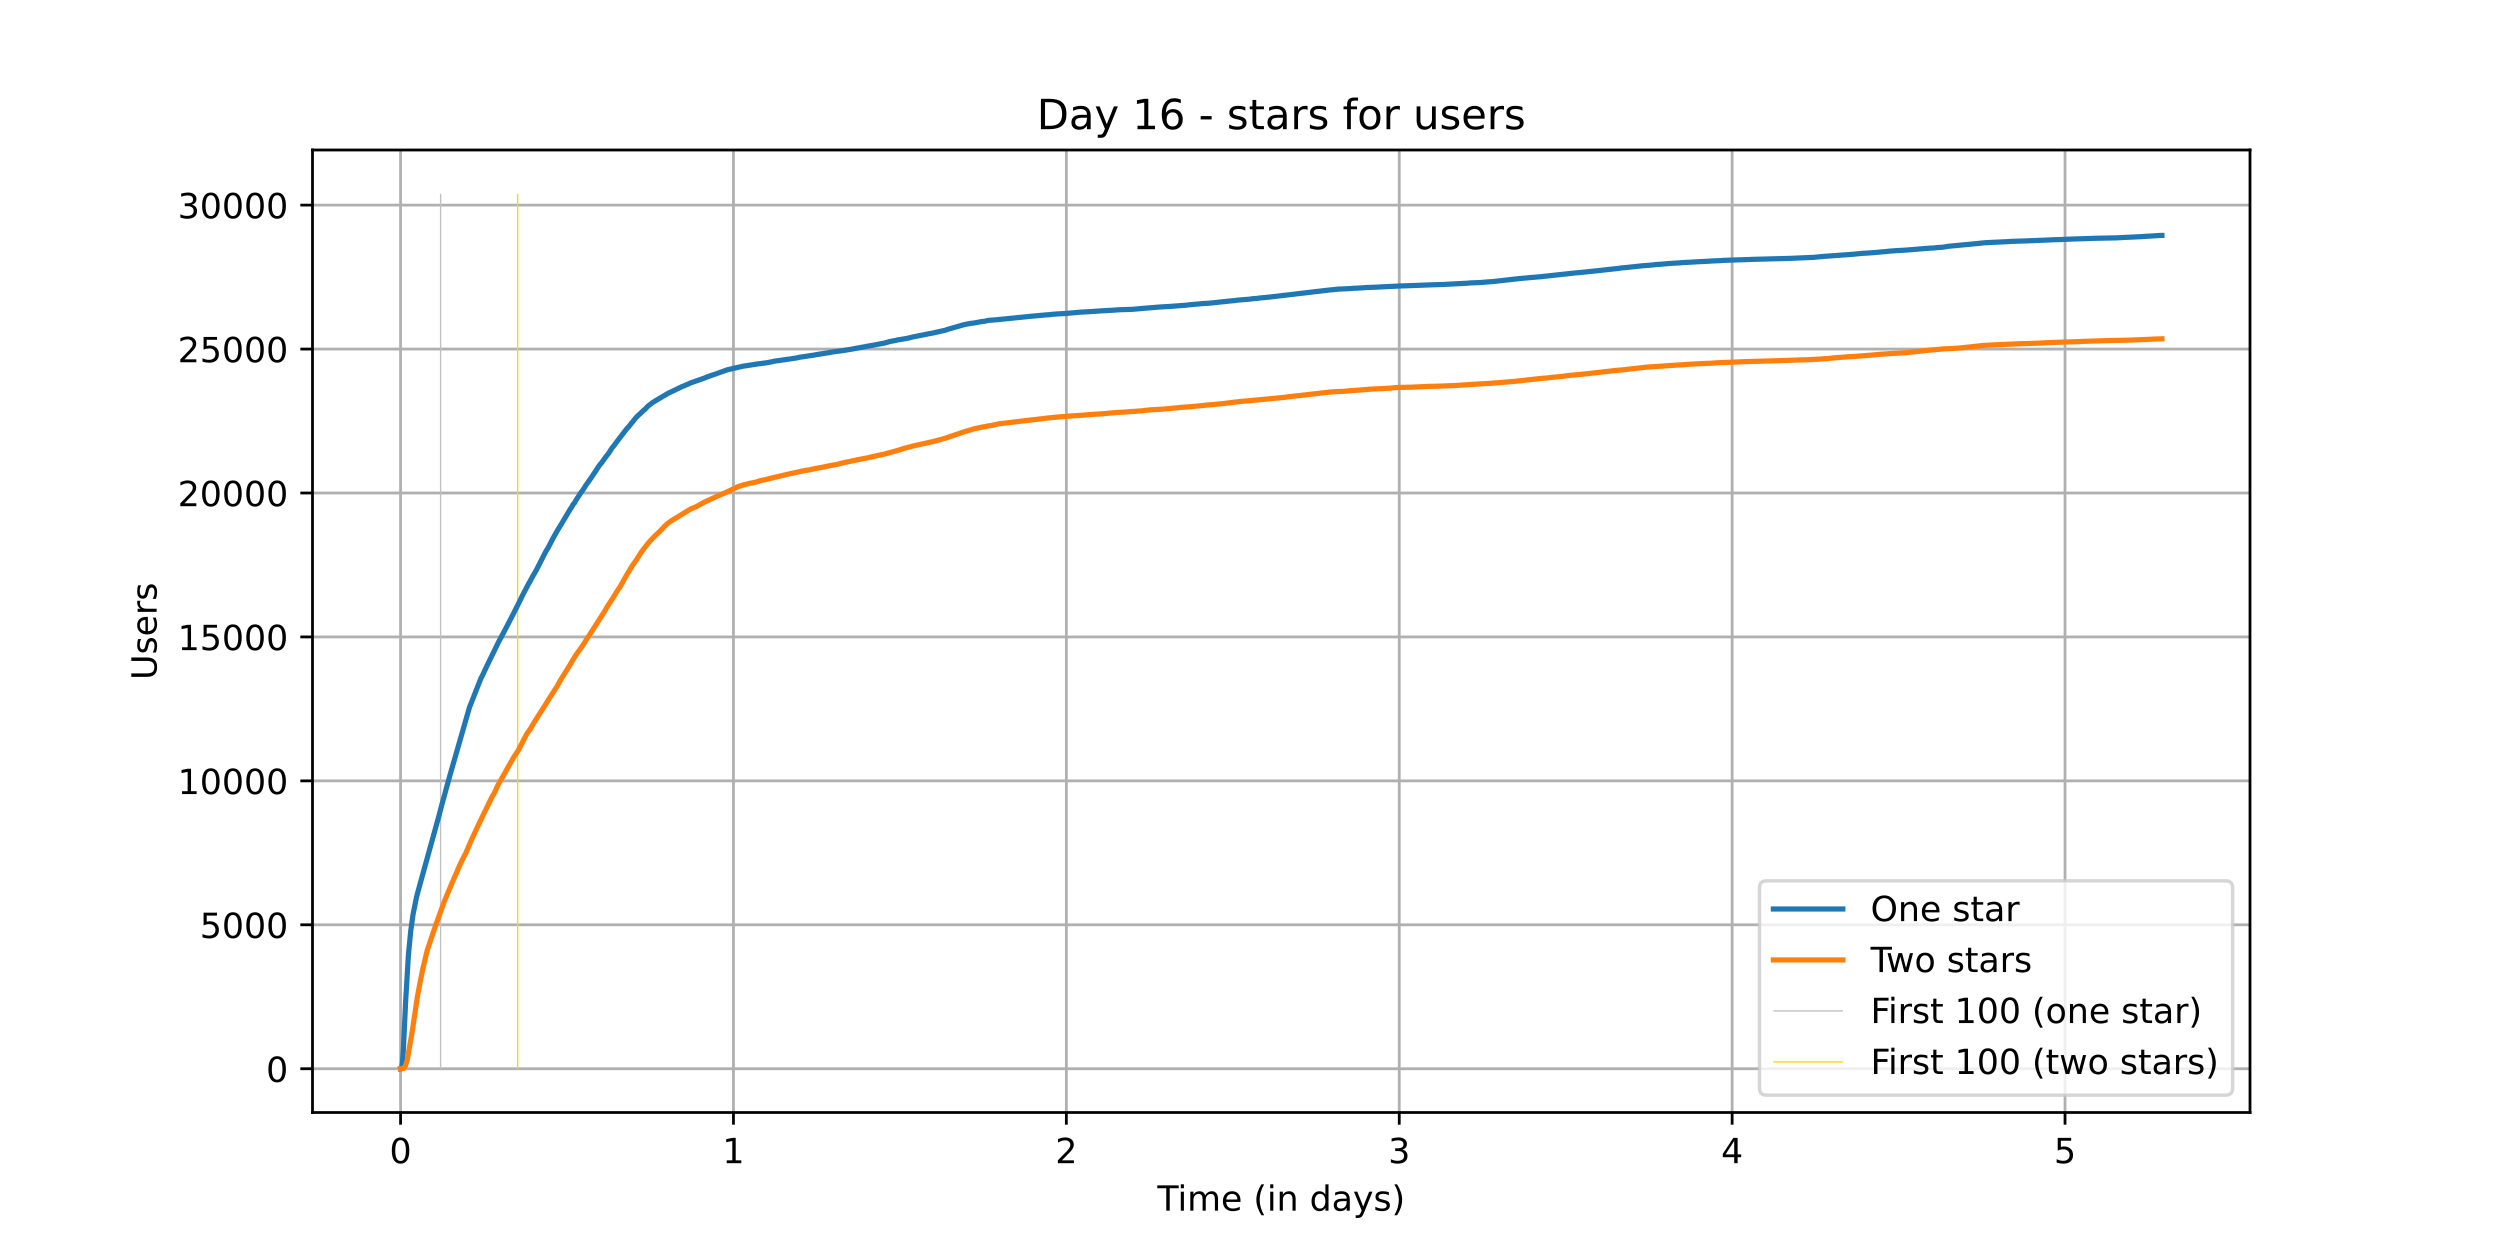 <?xml version="1.0" encoding="utf-8" standalone="no"?>
<!DOCTYPE svg PUBLIC "-//W3C//DTD SVG 1.1//EN"
  "http://www.w3.org/Graphics/SVG/1.1/DTD/svg11.dtd">
<!-- Created with matplotlib (https://matplotlib.org/) -->
<svg height="360pt" version="1.1" viewBox="0 0 720 360" width="720pt" xmlns="http://www.w3.org/2000/svg" xmlns:xlink="http://www.w3.org/1999/xlink">
 <defs>
  <style type="text/css">*{stroke-linecap:butt;stroke-linejoin:round;}</style>
 </defs>
 <g id="figure_1">
  <g id="patch_1">
   <path d="M 0 360 
L 720 360 
L 720 0 
L 0 0 
z
" style="fill:#ffffff;"/>
  </g>
  <g id="axes_1">
   <g id="patch_2">
    <path d="M 90 320.4 
L 648 320.4 
L 648 43.2 
L 90 43.2 
z
" style="fill:#ffffff;"/>
   </g>
   <g id="matplotlib.axis_1">
    <g id="xtick_1">
     <g id="line2d_1">
      <path clip-path="url(#p792ec0dd2d)" d="M 115.364 320.4 
L 115.364 43.2 
" style="fill:none;stroke:#b0b0b0;stroke-linecap:square;stroke-width:0.8;"/>
     </g>
     <g id="line2d_2">
      <defs>
       <path d="M 0 0 
L 0 3.5 
" id="mff84154baf" style="stroke:#000000;stroke-width:0.8;"/>
      </defs>
      <g>
       <use style="stroke:#000000;stroke-width:0.8;" x="115.364" xlink:href="#mff84154baf" y="320.4"/>
      </g>
     </g>
     <g id="text_1">
      <!-- 0 -->
      <g transform="translate(112.182 334.998)scale(0.1 -0.1)">
       <defs>
        <path d="M 31.781 66.406 
Q 24.172 66.406 20.328 58.906 
Q 16.5 51.422 16.5 36.375 
Q 16.5 21.391 20.328 13.891 
Q 24.172 6.391 31.781 6.391 
Q 39.453 6.391 43.281 13.891 
Q 47.125 21.391 47.125 36.375 
Q 47.125 51.422 43.281 58.906 
Q 39.453 66.406 31.781 66.406 
z
M 31.781 74.219 
Q 44.047 74.219 50.516 64.516 
Q 56.984 54.828 56.984 36.375 
Q 56.984 17.969 50.516 8.266 
Q 44.047 -1.422 31.781 -1.422 
Q 19.531 -1.422 13.062 8.266 
Q 6.594 17.969 6.594 36.375 
Q 6.594 54.828 13.062 64.516 
Q 19.531 74.219 31.781 74.219 
z
" id="DejaVuSans-48"/>
       </defs>
       <use xlink:href="#DejaVuSans-48"/>
      </g>
     </g>
    </g>
    <g id="xtick_2">
     <g id="line2d_3">
      <path clip-path="url(#p792ec0dd2d)" d="M 211.236 320.4 
L 211.236 43.2 
" style="fill:none;stroke:#b0b0b0;stroke-linecap:square;stroke-width:0.8;"/>
     </g>
     <g id="line2d_4">
      <g>
       <use style="stroke:#000000;stroke-width:0.8;" x="211.236" xlink:href="#mff84154baf" y="320.4"/>
      </g>
     </g>
     <g id="text_2">
      <!-- 1 -->
      <g transform="translate(208.055 334.998)scale(0.1 -0.1)">
       <defs>
        <path d="M 12.406 8.297 
L 28.516 8.297 
L 28.516 63.922 
L 10.984 60.406 
L 10.984 69.391 
L 28.422 72.906 
L 38.281 72.906 
L 38.281 8.297 
L 54.391 8.297 
L 54.391 0 
L 12.406 0 
z
" id="DejaVuSans-49"/>
       </defs>
       <use xlink:href="#DejaVuSans-49"/>
      </g>
     </g>
    </g>
    <g id="xtick_3">
     <g id="line2d_5">
      <path clip-path="url(#p792ec0dd2d)" d="M 307.109 320.4 
L 307.109 43.2 
" style="fill:none;stroke:#b0b0b0;stroke-linecap:square;stroke-width:0.8;"/>
     </g>
     <g id="line2d_6">
      <g>
       <use style="stroke:#000000;stroke-width:0.8;" x="307.109" xlink:href="#mff84154baf" y="320.4"/>
      </g>
     </g>
     <g id="text_3">
      <!-- 2 -->
      <g transform="translate(303.928 334.998)scale(0.1 -0.1)">
       <defs>
        <path d="M 19.188 8.297 
L 53.609 8.297 
L 53.609 0 
L 7.328 0 
L 7.328 8.297 
Q 12.938 14.109 22.625 23.891 
Q 32.328 33.688 34.812 36.531 
Q 39.547 41.844 41.422 45.531 
Q 43.312 49.219 43.312 52.781 
Q 43.312 58.594 39.234 62.25 
Q 35.156 65.922 28.609 65.922 
Q 23.969 65.922 18.812 64.312 
Q 13.672 62.703 7.812 59.422 
L 7.812 69.391 
Q 13.766 71.781 18.938 73 
Q 24.125 74.219 28.422 74.219 
Q 39.75 74.219 46.484 68.547 
Q 53.219 62.891 53.219 53.422 
Q 53.219 48.922 51.531 44.891 
Q 49.859 40.875 45.406 35.406 
Q 44.188 33.984 37.641 27.219 
Q 31.109 20.453 19.188 8.297 
z
" id="DejaVuSans-50"/>
       </defs>
       <use xlink:href="#DejaVuSans-50"/>
      </g>
     </g>
    </g>
    <g id="xtick_4">
     <g id="line2d_7">
      <path clip-path="url(#p792ec0dd2d)" d="M 402.982 320.4 
L 402.982 43.2 
" style="fill:none;stroke:#b0b0b0;stroke-linecap:square;stroke-width:0.8;"/>
     </g>
     <g id="line2d_8">
      <g>
       <use style="stroke:#000000;stroke-width:0.8;" x="402.982" xlink:href="#mff84154baf" y="320.4"/>
      </g>
     </g>
     <g id="text_4">
      <!-- 3 -->
      <g transform="translate(399.8 334.998)scale(0.1 -0.1)">
       <defs>
        <path d="M 40.578 39.312 
Q 47.656 37.797 51.625 33 
Q 55.609 28.219 55.609 21.188 
Q 55.609 10.406 48.188 4.484 
Q 40.766 -1.422 27.094 -1.422 
Q 22.516 -1.422 17.656 -0.516 
Q 12.797 0.391 7.625 2.203 
L 7.625 11.719 
Q 11.719 9.328 16.594 8.109 
Q 21.484 6.891 26.812 6.891 
Q 36.078 6.891 40.938 10.547 
Q 45.797 14.203 45.797 21.188 
Q 45.797 27.641 41.281 31.266 
Q 36.766 34.906 28.719 34.906 
L 20.219 34.906 
L 20.219 43.016 
L 29.109 43.016 
Q 36.375 43.016 40.234 45.922 
Q 44.094 48.828 44.094 54.297 
Q 44.094 59.906 40.109 62.906 
Q 36.141 65.922 28.719 65.922 
Q 24.656 65.922 20.016 65.031 
Q 15.375 64.156 9.812 62.312 
L 9.812 71.094 
Q 15.438 72.656 20.344 73.438 
Q 25.25 74.219 29.594 74.219 
Q 40.828 74.219 47.359 69.109 
Q 53.906 64.016 53.906 55.328 
Q 53.906 49.266 50.438 45.094 
Q 46.969 40.922 40.578 39.312 
z
" id="DejaVuSans-51"/>
       </defs>
       <use xlink:href="#DejaVuSans-51"/>
      </g>
     </g>
    </g>
    <g id="xtick_5">
     <g id="line2d_9">
      <path clip-path="url(#p792ec0dd2d)" d="M 498.854 320.4 
L 498.854 43.2 
" style="fill:none;stroke:#b0b0b0;stroke-linecap:square;stroke-width:0.8;"/>
     </g>
     <g id="line2d_10">
      <g>
       <use style="stroke:#000000;stroke-width:0.8;" x="498.854" xlink:href="#mff84154baf" y="320.4"/>
      </g>
     </g>
     <g id="text_5">
      <!-- 4 -->
      <g transform="translate(495.673 334.998)scale(0.1 -0.1)">
       <defs>
        <path d="M 37.797 64.312 
L 12.891 25.391 
L 37.797 25.391 
z
M 35.203 72.906 
L 47.609 72.906 
L 47.609 25.391 
L 58.016 25.391 
L 58.016 17.188 
L 47.609 17.188 
L 47.609 0 
L 37.797 0 
L 37.797 17.188 
L 4.891 17.188 
L 4.891 26.703 
z
" id="DejaVuSans-52"/>
       </defs>
       <use xlink:href="#DejaVuSans-52"/>
      </g>
     </g>
    </g>
    <g id="xtick_6">
     <g id="line2d_11">
      <path clip-path="url(#p792ec0dd2d)" d="M 594.727 320.4 
L 594.727 43.2 
" style="fill:none;stroke:#b0b0b0;stroke-linecap:square;stroke-width:0.8;"/>
     </g>
     <g id="line2d_12">
      <g>
       <use style="stroke:#000000;stroke-width:0.8;" x="594.727" xlink:href="#mff84154baf" y="320.4"/>
      </g>
     </g>
     <g id="text_6">
      <!-- 5 -->
      <g transform="translate(591.546 334.998)scale(0.1 -0.1)">
       <defs>
        <path d="M 10.797 72.906 
L 49.516 72.906 
L 49.516 64.594 
L 19.828 64.594 
L 19.828 46.734 
Q 21.969 47.469 24.109 47.828 
Q 26.266 48.188 28.422 48.188 
Q 40.625 48.188 47.75 41.5 
Q 54.891 34.812 54.891 23.391 
Q 54.891 11.625 47.562 5.094 
Q 40.234 -1.422 26.906 -1.422 
Q 22.312 -1.422 17.547 -0.641 
Q 12.797 0.141 7.719 1.703 
L 7.719 11.625 
Q 12.109 9.234 16.797 8.062 
Q 21.484 6.891 26.703 6.891 
Q 35.156 6.891 40.078 11.328 
Q 45.016 15.766 45.016 23.391 
Q 45.016 31 40.078 35.438 
Q 35.156 39.891 26.703 39.891 
Q 22.75 39.891 18.812 39.016 
Q 14.891 38.141 10.797 36.281 
z
" id="DejaVuSans-53"/>
       </defs>
       <use xlink:href="#DejaVuSans-53"/>
      </g>
     </g>
    </g>
    <g id="text_7">
     <!-- Time (in days) -->
     <g transform="translate(333.327 348.677)scale(0.1 -0.1)">
      <defs>
       <path d="M -0.297 72.906 
L 61.375 72.906 
L 61.375 64.594 
L 35.5 64.594 
L 35.5 0 
L 25.594 0 
L 25.594 64.594 
L -0.297 64.594 
z
" id="DejaVuSans-84"/>
       <path d="M 9.422 54.688 
L 18.406 54.688 
L 18.406 0 
L 9.422 0 
z
M 9.422 75.984 
L 18.406 75.984 
L 18.406 64.594 
L 9.422 64.594 
z
" id="DejaVuSans-105"/>
       <path d="M 52 44.188 
Q 55.375 50.25 60.062 53.125 
Q 64.75 56 71.094 56 
Q 79.641 56 84.281 50.016 
Q 88.922 44.047 88.922 33.016 
L 88.922 0 
L 79.891 0 
L 79.891 32.719 
Q 79.891 40.578 77.094 44.375 
Q 74.312 48.188 68.609 48.188 
Q 61.625 48.188 57.562 43.547 
Q 53.516 38.922 53.516 30.906 
L 53.516 0 
L 44.484 0 
L 44.484 32.719 
Q 44.484 40.625 41.703 44.406 
Q 38.922 48.188 33.109 48.188 
Q 26.219 48.188 22.156 43.531 
Q 18.109 38.875 18.109 30.906 
L 18.109 0 
L 9.078 0 
L 9.078 54.688 
L 18.109 54.688 
L 18.109 46.188 
Q 21.188 51.219 25.484 53.609 
Q 29.781 56 35.688 56 
Q 41.656 56 45.828 52.969 
Q 50 49.953 52 44.188 
z
" id="DejaVuSans-109"/>
       <path d="M 56.203 29.594 
L 56.203 25.203 
L 14.891 25.203 
Q 15.484 15.922 20.484 11.062 
Q 25.484 6.203 34.422 6.203 
Q 39.594 6.203 44.453 7.469 
Q 49.312 8.734 54.109 11.281 
L 54.109 2.781 
Q 49.266 0.734 44.188 -0.344 
Q 39.109 -1.422 33.891 -1.422 
Q 20.797 -1.422 13.156 6.188 
Q 5.516 13.812 5.516 26.812 
Q 5.516 40.234 12.766 48.109 
Q 20.016 56 32.328 56 
Q 43.359 56 49.781 48.891 
Q 56.203 41.797 56.203 29.594 
z
M 47.219 32.234 
Q 47.125 39.594 43.094 43.984 
Q 39.062 48.391 32.422 48.391 
Q 24.906 48.391 20.391 44.141 
Q 15.875 39.891 15.188 32.172 
z
" id="DejaVuSans-101"/>
       <path id="DejaVuSans-32"/>
       <path d="M 31 75.875 
Q 24.469 64.656 21.281 53.656 
Q 18.109 42.672 18.109 31.391 
Q 18.109 20.125 21.312 9.062 
Q 24.516 -2 31 -13.188 
L 23.188 -13.188 
Q 15.875 -1.703 12.234 9.375 
Q 8.594 20.453 8.594 31.391 
Q 8.594 42.281 12.203 53.312 
Q 15.828 64.359 23.188 75.875 
z
" id="DejaVuSans-40"/>
       <path d="M 54.891 33.016 
L 54.891 0 
L 45.906 0 
L 45.906 32.719 
Q 45.906 40.484 42.875 44.328 
Q 39.844 48.188 33.797 48.188 
Q 26.516 48.188 22.312 43.547 
Q 18.109 38.922 18.109 30.906 
L 18.109 0 
L 9.078 0 
L 9.078 54.688 
L 18.109 54.688 
L 18.109 46.188 
Q 21.344 51.125 25.703 53.562 
Q 30.078 56 35.797 56 
Q 45.219 56 50.047 50.172 
Q 54.891 44.344 54.891 33.016 
z
" id="DejaVuSans-110"/>
       <path d="M 45.406 46.391 
L 45.406 75.984 
L 54.391 75.984 
L 54.391 0 
L 45.406 0 
L 45.406 8.203 
Q 42.578 3.328 38.25 0.953 
Q 33.938 -1.422 27.875 -1.422 
Q 17.969 -1.422 11.734 6.484 
Q 5.516 14.406 5.516 27.297 
Q 5.516 40.188 11.734 48.094 
Q 17.969 56 27.875 56 
Q 33.938 56 38.25 53.625 
Q 42.578 51.266 45.406 46.391 
z
M 14.797 27.297 
Q 14.797 17.391 18.875 11.75 
Q 22.953 6.109 30.078 6.109 
Q 37.203 6.109 41.297 11.75 
Q 45.406 17.391 45.406 27.297 
Q 45.406 37.203 41.297 42.844 
Q 37.203 48.484 30.078 48.484 
Q 22.953 48.484 18.875 42.844 
Q 14.797 37.203 14.797 27.297 
z
" id="DejaVuSans-100"/>
       <path d="M 34.281 27.484 
Q 23.391 27.484 19.188 25 
Q 14.984 22.516 14.984 16.5 
Q 14.984 11.719 18.141 8.906 
Q 21.297 6.109 26.703 6.109 
Q 34.188 6.109 38.703 11.406 
Q 43.219 16.703 43.219 25.484 
L 43.219 27.484 
z
M 52.203 31.203 
L 52.203 0 
L 43.219 0 
L 43.219 8.297 
Q 40.141 3.328 35.547 0.953 
Q 30.953 -1.422 24.312 -1.422 
Q 15.922 -1.422 10.953 3.297 
Q 6 8.016 6 15.922 
Q 6 25.141 12.172 29.828 
Q 18.359 34.516 30.609 34.516 
L 43.219 34.516 
L 43.219 35.406 
Q 43.219 41.609 39.141 45 
Q 35.062 48.391 27.688 48.391 
Q 23 48.391 18.547 47.266 
Q 14.109 46.141 10.016 43.891 
L 10.016 52.203 
Q 14.938 54.109 19.578 55.047 
Q 24.219 56 28.609 56 
Q 40.484 56 46.344 49.844 
Q 52.203 43.703 52.203 31.203 
z
" id="DejaVuSans-97"/>
       <path d="M 32.172 -5.078 
Q 28.375 -14.844 24.75 -17.812 
Q 21.141 -20.797 15.094 -20.797 
L 7.906 -20.797 
L 7.906 -13.281 
L 13.188 -13.281 
Q 16.891 -13.281 18.938 -11.516 
Q 21 -9.766 23.484 -3.219 
L 25.094 0.875 
L 2.984 54.688 
L 12.5 54.688 
L 29.594 11.922 
L 46.688 54.688 
L 56.203 54.688 
z
" id="DejaVuSans-121"/>
       <path d="M 44.281 53.078 
L 44.281 44.578 
Q 40.484 46.531 36.375 47.5 
Q 32.281 48.484 27.875 48.484 
Q 21.188 48.484 17.844 46.438 
Q 14.5 44.391 14.5 40.281 
Q 14.5 37.156 16.891 35.375 
Q 19.281 33.594 26.516 31.984 
L 29.594 31.297 
Q 39.156 29.25 43.188 25.516 
Q 47.219 21.781 47.219 15.094 
Q 47.219 7.469 41.188 3.016 
Q 35.156 -1.422 24.609 -1.422 
Q 20.219 -1.422 15.453 -0.562 
Q 10.688 0.297 5.422 2 
L 5.422 11.281 
Q 10.406 8.688 15.234 7.391 
Q 20.062 6.109 24.812 6.109 
Q 31.156 6.109 34.562 8.281 
Q 37.984 10.453 37.984 14.406 
Q 37.984 18.062 35.516 20.016 
Q 33.062 21.969 24.703 23.781 
L 21.578 24.516 
Q 13.234 26.266 9.516 29.906 
Q 5.812 33.547 5.812 39.891 
Q 5.812 47.609 11.281 51.797 
Q 16.75 56 26.812 56 
Q 31.781 56 36.172 55.266 
Q 40.578 54.547 44.281 53.078 
z
" id="DejaVuSans-115"/>
       <path d="M 8.016 75.875 
L 15.828 75.875 
Q 23.141 64.359 26.781 53.312 
Q 30.422 42.281 30.422 31.391 
Q 30.422 20.453 26.781 9.375 
Q 23.141 -1.703 15.828 -13.188 
L 8.016 -13.188 
Q 14.5 -2 17.703 9.062 
Q 20.906 20.125 20.906 31.391 
Q 20.906 42.672 17.703 53.656 
Q 14.5 64.656 8.016 75.875 
z
" id="DejaVuSans-41"/>
      </defs>
      <use xlink:href="#DejaVuSans-84"/>
      <use x="57.959" xlink:href="#DejaVuSans-105"/>
      <use x="85.742" xlink:href="#DejaVuSans-109"/>
      <use x="183.154" xlink:href="#DejaVuSans-101"/>
      <use x="244.678" xlink:href="#DejaVuSans-32"/>
      <use x="276.465" xlink:href="#DejaVuSans-40"/>
      <use x="315.479" xlink:href="#DejaVuSans-105"/>
      <use x="343.262" xlink:href="#DejaVuSans-110"/>
      <use x="406.641" xlink:href="#DejaVuSans-32"/>
      <use x="438.428" xlink:href="#DejaVuSans-100"/>
      <use x="501.904" xlink:href="#DejaVuSans-97"/>
      <use x="563.184" xlink:href="#DejaVuSans-121"/>
      <use x="622.363" xlink:href="#DejaVuSans-115"/>
      <use x="674.463" xlink:href="#DejaVuSans-41"/>
     </g>
    </g>
   </g>
   <g id="matplotlib.axis_2">
    <g id="ytick_1">
     <g id="line2d_13">
      <path clip-path="url(#p792ec0dd2d)" d="M 90 307.8 
L 648 307.8 
" style="fill:none;stroke:#b0b0b0;stroke-linecap:square;stroke-width:0.8;"/>
     </g>
     <g id="line2d_14">
      <defs>
       <path d="M 0 0 
L -3.5 0 
" id="m4130989ee7" style="stroke:#000000;stroke-width:0.8;"/>
      </defs>
      <g>
       <use style="stroke:#000000;stroke-width:0.8;" x="90" xlink:href="#m4130989ee7" y="307.8"/>
      </g>
     </g>
     <g id="text_8">
      <!-- 0 -->
      <g transform="translate(76.638 311.599)scale(0.1 -0.1)">
       <use xlink:href="#DejaVuSans-48"/>
      </g>
     </g>
    </g>
    <g id="ytick_2">
     <g id="line2d_15">
      <path clip-path="url(#p792ec0dd2d)" d="M 90 266.345 
L 648 266.345 
" style="fill:none;stroke:#b0b0b0;stroke-linecap:square;stroke-width:0.8;"/>
     </g>
     <g id="line2d_16">
      <g>
       <use style="stroke:#000000;stroke-width:0.8;" x="90" xlink:href="#m4130989ee7" y="266.345"/>
      </g>
     </g>
     <g id="text_9">
      <!-- 5000 -->
      <g transform="translate(57.55 270.144)scale(0.1 -0.1)">
       <use xlink:href="#DejaVuSans-53"/>
       <use x="63.623" xlink:href="#DejaVuSans-48"/>
       <use x="127.246" xlink:href="#DejaVuSans-48"/>
       <use x="190.869" xlink:href="#DejaVuSans-48"/>
      </g>
     </g>
    </g>
    <g id="ytick_3">
     <g id="line2d_17">
      <path clip-path="url(#p792ec0dd2d)" d="M 90 224.89 
L 648 224.89 
" style="fill:none;stroke:#b0b0b0;stroke-linecap:square;stroke-width:0.8;"/>
     </g>
     <g id="line2d_18">
      <g>
       <use style="stroke:#000000;stroke-width:0.8;" x="90" xlink:href="#m4130989ee7" y="224.89"/>
      </g>
     </g>
     <g id="text_10">
      <!-- 10000 -->
      <g transform="translate(51.188 228.689)scale(0.1 -0.1)">
       <use xlink:href="#DejaVuSans-49"/>
       <use x="63.623" xlink:href="#DejaVuSans-48"/>
       <use x="127.246" xlink:href="#DejaVuSans-48"/>
       <use x="190.869" xlink:href="#DejaVuSans-48"/>
       <use x="254.492" xlink:href="#DejaVuSans-48"/>
      </g>
     </g>
    </g>
    <g id="ytick_4">
     <g id="line2d_19">
      <path clip-path="url(#p792ec0dd2d)" d="M 90 183.435 
L 648 183.435 
" style="fill:none;stroke:#b0b0b0;stroke-linecap:square;stroke-width:0.8;"/>
     </g>
     <g id="line2d_20">
      <g>
       <use style="stroke:#000000;stroke-width:0.8;" x="90" xlink:href="#m4130989ee7" y="183.435"/>
      </g>
     </g>
     <g id="text_11">
      <!-- 15000 -->
      <g transform="translate(51.188 187.234)scale(0.1 -0.1)">
       <use xlink:href="#DejaVuSans-49"/>
       <use x="63.623" xlink:href="#DejaVuSans-53"/>
       <use x="127.246" xlink:href="#DejaVuSans-48"/>
       <use x="190.869" xlink:href="#DejaVuSans-48"/>
       <use x="254.492" xlink:href="#DejaVuSans-48"/>
      </g>
     </g>
    </g>
    <g id="ytick_5">
     <g id="line2d_21">
      <path clip-path="url(#p792ec0dd2d)" d="M 90 141.98 
L 648 141.98 
" style="fill:none;stroke:#b0b0b0;stroke-linecap:square;stroke-width:0.8;"/>
     </g>
     <g id="line2d_22">
      <g>
       <use style="stroke:#000000;stroke-width:0.8;" x="90" xlink:href="#m4130989ee7" y="141.98"/>
      </g>
     </g>
     <g id="text_12">
      <!-- 20000 -->
      <g transform="translate(51.188 145.779)scale(0.1 -0.1)">
       <use xlink:href="#DejaVuSans-50"/>
       <use x="63.623" xlink:href="#DejaVuSans-48"/>
       <use x="127.246" xlink:href="#DejaVuSans-48"/>
       <use x="190.869" xlink:href="#DejaVuSans-48"/>
       <use x="254.492" xlink:href="#DejaVuSans-48"/>
      </g>
     </g>
    </g>
    <g id="ytick_6">
     <g id="line2d_23">
      <path clip-path="url(#p792ec0dd2d)" d="M 90 100.525 
L 648 100.525 
" style="fill:none;stroke:#b0b0b0;stroke-linecap:square;stroke-width:0.8;"/>
     </g>
     <g id="line2d_24">
      <g>
       <use style="stroke:#000000;stroke-width:0.8;" x="90" xlink:href="#m4130989ee7" y="100.525"/>
      </g>
     </g>
     <g id="text_13">
      <!-- 25000 -->
      <g transform="translate(51.188 104.324)scale(0.1 -0.1)">
       <use xlink:href="#DejaVuSans-50"/>
       <use x="63.623" xlink:href="#DejaVuSans-53"/>
       <use x="127.246" xlink:href="#DejaVuSans-48"/>
       <use x="190.869" xlink:href="#DejaVuSans-48"/>
       <use x="254.492" xlink:href="#DejaVuSans-48"/>
      </g>
     </g>
    </g>
    <g id="ytick_7">
     <g id="line2d_25">
      <path clip-path="url(#p792ec0dd2d)" d="M 90 59.07 
L 648 59.07 
" style="fill:none;stroke:#b0b0b0;stroke-linecap:square;stroke-width:0.8;"/>
     </g>
     <g id="line2d_26">
      <g>
       <use style="stroke:#000000;stroke-width:0.8;" x="90" xlink:href="#m4130989ee7" y="59.07"/>
      </g>
     </g>
     <g id="text_14">
      <!-- 30000 -->
      <g transform="translate(51.188 62.869)scale(0.1 -0.1)">
       <use xlink:href="#DejaVuSans-51"/>
       <use x="63.623" xlink:href="#DejaVuSans-48"/>
       <use x="127.246" xlink:href="#DejaVuSans-48"/>
       <use x="190.869" xlink:href="#DejaVuSans-48"/>
       <use x="254.492" xlink:href="#DejaVuSans-48"/>
      </g>
     </g>
    </g>
    <g id="text_15">
     <!-- Users -->
     <g transform="translate(45.108 195.801)rotate(-90)scale(0.1 -0.1)">
      <defs>
       <path d="M 8.688 72.906 
L 18.609 72.906 
L 18.609 28.609 
Q 18.609 16.891 22.844 11.734 
Q 27.094 6.594 36.625 6.594 
Q 46.094 6.594 50.344 11.734 
Q 54.594 16.891 54.594 28.609 
L 54.594 72.906 
L 64.5 72.906 
L 64.5 27.391 
Q 64.5 13.141 57.438 5.859 
Q 50.391 -1.422 36.625 -1.422 
Q 22.797 -1.422 15.734 5.859 
Q 8.688 13.141 8.688 27.391 
z
" id="DejaVuSans-85"/>
       <path d="M 41.109 46.297 
Q 39.594 47.172 37.812 47.578 
Q 36.031 48 33.891 48 
Q 26.266 48 22.188 43.047 
Q 18.109 38.094 18.109 28.812 
L 18.109 0 
L 9.078 0 
L 9.078 54.688 
L 18.109 54.688 
L 18.109 46.188 
Q 20.953 51.172 25.484 53.578 
Q 30.031 56 36.531 56 
Q 37.453 56 38.578 55.875 
Q 39.703 55.766 41.062 55.516 
z
" id="DejaVuSans-114"/>
      </defs>
      <use xlink:href="#DejaVuSans-85"/>
      <use x="73.193" xlink:href="#DejaVuSans-115"/>
      <use x="125.293" xlink:href="#DejaVuSans-101"/>
      <use x="186.816" xlink:href="#DejaVuSans-114"/>
      <use x="227.93" xlink:href="#DejaVuSans-115"/>
     </g>
    </g>
   </g>
   <g id="LineCollection_1">
    <path clip-path="url(#p792ec0dd2d)" d="M 126.895 307.8 
L 126.895 55.8 
" style="fill:none;stroke:#c0c0c0;stroke-width:0.4;"/>
   </g>
   <g id="LineCollection_2">
    <path clip-path="url(#p792ec0dd2d)" d="M 149.079 307.8 
L 149.079 55.8 
" style="fill:none;stroke:#ffd700;stroke-width:0.4;"/>
   </g>
   <g id="line2d_27">
    <path clip-path="url(#p792ec0dd2d)" d="M 115.364 307.8 
L 115.58 307.767 
L 115.712 307.502 
L 115.911 306.067 
L 116.174 302.154 
L 116.834 288.25 
L 117.625 274.992 
L 118.285 268.186 
L 118.946 263.418 
L 119.935 258.493 
L 120.397 256.702 
L 126.467 234.781 
L 127.192 231.962 
L 128.05 228.903 
L 128.644 226.664 
L 129.04 225.263 
L 129.502 223.563 
L 130.03 221.739 
L 135.242 203.607 
L 135.374 203.317 
L 138.541 195.266 
L 138.805 194.852 
L 139.927 192.422 
L 140.256 191.734 
L 143.687 184.687 
L 144.149 183.866 
L 145.931 180.491 
L 147.184 178.062 
L 148.769 174.961 
L 150.023 172.441 
L 150.42 171.587 
L 152.467 167.69 
L 152.599 167.516 
L 153.456 165.916 
L 154.445 164.233 
L 156.623 159.938 
L 157.282 158.67 
L 157.876 157.716 
L 159.262 155.03 
L 160.713 152.476 
L 161.044 151.962 
L 161.374 151.431 
L 164.343 146.44 
L 164.607 146.134 
L 165.069 145.263 
L 165.465 144.824 
L 165.928 143.97 
L 167.183 142.079 
L 167.512 141.582 
L 167.974 140.968 
L 168.304 140.454 
L 168.634 139.907 
L 169.558 138.605 
L 170.085 137.842 
L 170.482 137.254 
L 171.538 135.679 
L 172.133 134.75 
L 172.529 134.178 
L 172.925 133.631 
L 173.124 133.473 
L 174.113 132.072 
L 174.643 131.351 
L 175.236 130.621 
L 176.095 129.294 
L 176.293 128.971 
L 176.887 128.258 
L 177.15 127.877 
L 177.547 127.346 
L 180.452 123.549 
L 181.177 122.769 
L 181.903 121.816 
L 182.167 121.542 
L 183.091 120.357 
L 183.488 119.959 
L 183.817 119.611 
L 184.543 118.98 
L 184.807 118.707 
L 185.534 118.044 
L 185.731 117.911 
L 186.061 117.546 
L 186.721 116.883 
L 187.975 115.921 
L 189.031 115.274 
L 192.331 113.309 
L 196.555 111.278 
L 197.215 111.046 
L 197.479 110.888 
L 198.271 110.59 
L 198.733 110.341 
L 199.196 110.184 
L 202.891 108.874 
L 203.155 108.774 
L 203.748 108.509 
L 204.277 108.351 
L 204.805 108.127 
L 205.201 108.02 
L 209.555 106.478 
L 213.975 105.466 
L 217.604 104.911 
L 218.133 104.819 
L 218.99 104.712 
L 219.387 104.662 
L 220.245 104.554 
L 220.709 104.488 
L 221.369 104.38 
L 221.7 104.289 
L 222.294 104.198 
L 223.086 103.999 
L 223.878 103.899 
L 224.736 103.783 
L 225.331 103.675 
L 225.728 103.634 
L 229.489 103.078 
L 229.951 102.946 
L 230.611 102.838 
L 234.503 102.257 
L 235.163 102.117 
L 238.793 101.553 
L 240.244 101.296 
L 241.037 101.196 
L 241.498 101.122 
L 242.488 101.014 
L 245.325 100.55 
L 247.173 100.193 
L 249.218 99.836 
L 249.613 99.737 
L 251.791 99.372 
L 252.055 99.306 
L 252.649 99.215 
L 253.112 99.107 
L 254.827 98.784 
L 256.213 98.361 
L 258.126 98.021 
L 258.522 97.888 
L 259.379 97.772 
L 259.907 97.673 
L 261.425 97.407 
L 262.348 97.192 
L 262.678 97.092 
L 264.064 96.81 
L 264.724 96.669 
L 265.318 96.57 
L 267.561 96.106 
L 268.222 96.006 
L 271.919 95.177 
L 272.446 95.053 
L 272.71 94.912 
L 273.438 94.713 
L 276.605 93.801 
L 276.935 93.693 
L 277.727 93.494 
L 278.453 93.336 
L 279.84 93.096 
L 280.701 92.996 
L 282.615 92.623 
L 283.67 92.516 
L 284.331 92.325 
L 284.662 92.267 
L 286.774 92.109 
L 287.829 92.001 
L 292.051 91.579 
L 296.868 91.089 
L 298.055 90.982 
L 301.157 90.7 
L 302.476 90.609 
L 302.806 90.542 
L 304.917 90.385 
L 306.83 90.285 
L 307.227 90.252 
L 308.414 90.144 
L 311.317 89.887 
L 313.427 89.779 
L 315.209 89.663 
L 316.793 89.556 
L 317.32 89.522 
L 319.167 89.415 
L 320.685 89.332 
L 322.203 89.224 
L 322.73 89.191 
L 326.227 89.083 
L 329.394 88.793 
L 330.78 88.685 
L 333.486 88.453 
L 335.202 88.345 
L 336.653 88.271 
L 338.039 88.163 
L 340.151 88.005 
L 341.602 87.897 
L 342.525 87.773 
L 345.23 87.541 
L 346.286 87.433 
L 347.869 87.342 
L 349.123 87.234 
L 354.534 86.654 
L 355.656 86.571 
L 356.052 86.471 
L 358.493 86.272 
L 359.812 86.165 
L 360.735 86.032 
L 362.188 85.924 
L 362.784 85.816 
L 363.972 85.717 
L 364.698 85.642 
L 365.82 85.534 
L 382.654 83.545 
L 383.776 83.445 
L 384.568 83.354 
L 385.623 83.246 
L 386.745 83.213 
L 388.99 83.105 
L 389.716 83.031 
L 391.035 82.973 
L 392.752 82.881 
L 393.213 82.815 
L 396.315 82.707 
L 397.832 82.624 
L 399.943 82.517 
L 401.263 82.459 
L 403.44 82.351 
L 404.562 82.318 
L 407.598 82.21 
L 412.152 82.036 
L 415.648 81.928 
L 417.165 81.845 
L 419.277 81.737 
L 420.729 81.663 
L 422.708 81.563 
L 423.5 81.48 
L 426.271 81.372 
L 428.713 81.173 
L 430.164 81.066 
L 437.883 80.195 
L 439.203 80.087 
L 442.238 79.814 
L 443.623 79.706 
L 444.481 79.598 
L 445.537 79.499 
L 445.999 79.441 
L 452.203 78.761 
L 453.193 78.653 
L 456.359 78.363 
L 457.217 78.263 
L 457.943 78.189 
L 458.999 78.081 
L 465.333 77.384 
L 466.388 77.277 
L 466.785 77.177 
L 468.105 77.069 
L 473.317 76.514 
L 474.835 76.406 
L 475.23 76.373 
L 476.22 76.282 
L 476.748 76.191 
L 478.397 76.091 
L 479.585 75.983 
L 481.762 75.817 
L 483.742 75.71 
L 484.468 75.635 
L 486.513 75.527 
L 487.041 75.502 
L 488.756 75.395 
L 490.141 75.328 
L 492.253 75.22 
L 492.847 75.171 
L 495.42 75.063 
L 496.146 74.997 
L 499.18 74.889 
L 500.369 74.847 
L 503.8 74.74 
L 505.119 74.682 
L 509.473 74.574 
L 510.595 74.541 
L 514.949 74.433 
L 516.137 74.391 
L 518.315 74.284 
L 519.568 74.234 
L 522.208 74.126 
L 525.507 73.819 
L 527.09 73.711 
L 529.268 73.546 
L 530.785 73.438 
L 532.83 73.289 
L 534.151 73.189 
L 534.612 73.131 
L 535.271 73.065 
L 536.393 72.957 
L 537.779 72.891 
L 539.296 72.783 
L 542.133 72.534 
L 543.387 72.426 
L 543.849 72.36 
L 546.158 72.178 
L 548.27 72.07 
L 550.381 71.912 
L 551.635 71.805 
L 554.275 71.581 
L 555.661 71.473 
L 556.915 71.423 
L 557.706 71.332 
L 557.97 71.299 
L 559.555 71.199 
L 561.006 70.942 
L 562.128 70.835 
L 565.955 70.47 
L 567.209 70.362 
L 571.498 69.922 
L 573.476 69.815 
L 574.795 69.757 
L 577.039 69.649 
L 577.567 69.624 
L 579.283 69.516 
L 582.582 69.408 
L 583.704 69.375 
L 586.21 69.268 
L 587.464 69.218 
L 590.235 69.11 
L 590.829 69.069 
L 594.26 68.961 
L 595.776 68.878 
L 599.011 68.778 
L 599.473 68.762 
L 602.772 68.654 
L 603.959 68.613 
L 609.699 68.505 
L 610.293 68.463 
L 612.338 68.355 
L 612.799 68.339 
L 615.043 68.231 
L 616.368 68.173 
L 617.819 68.074 
L 618.348 68.04 
L 620.261 67.933 
L 622.109 67.808 
L 622.636 67.8 
L 622.636 67.8 
" style="fill:none;stroke:#1f77b4;stroke-linecap:square;stroke-width:1.5;"/>
   </g>
   <g id="line2d_28">
    <path clip-path="url(#p792ec0dd2d)" d="M 115.364 307.8 
L 116.24 307.701 
L 116.768 306.954 
L 117.296 305.238 
L 118.747 296.889 
L 120.198 287.114 
L 121.056 282.579 
L 121.782 278.997 
L 123.036 273.707 
L 125.477 266.469 
L 127.456 261.03 
L 127.985 259.563 
L 128.973 257.175 
L 130.953 252.507 
L 131.481 251.396 
L 131.811 250.551 
L 132.735 248.478 
L 133.13 247.665 
L 134.12 245.742 
L 135.77 241.928 
L 138.012 237.086 
L 141.642 229.616 
L 142.301 228.53 
L 143.488 225.959 
L 145.072 223.198 
L 147.25 219.302 
L 147.382 219.111 
L 147.91 218.149 
L 149.297 216.06 
L 151.806 211.193 
L 152.136 210.795 
L 152.467 210.323 
L 152.796 209.858 
L 153.786 208.117 
L 157.48 202.322 
L 158.404 200.821 
L 159.526 199.072 
L 160.252 197.936 
L 160.516 197.53 
L 161.176 196.311 
L 161.77 195.316 
L 163.024 193.326 
L 163.42 192.696 
L 163.881 191.9 
L 164.013 191.734 
L 165.003 190.026 
L 165.201 189.711 
L 165.53 189.197 
L 165.796 188.741 
L 167.579 186.245 
L 167.711 186.055 
L 168.304 185.159 
L 168.569 184.728 
L 169.03 183.932 
L 169.426 183.385 
L 169.69 182.995 
L 174.113 176.081 
L 174.775 174.92 
L 175.765 173.378 
L 176.425 172.358 
L 177.15 171.239 
L 177.613 170.41 
L 178.405 169.265 
L 178.537 169.083 
L 180.517 165.534 
L 181.177 164.448 
L 181.573 163.768 
L 182.167 162.848 
L 183.289 161.231 
L 184.148 159.88 
L 184.543 159.242 
L 185.138 158.429 
L 185.731 157.65 
L 187.117 155.909 
L 187.316 155.693 
L 188.767 154.192 
L 189.493 153.554 
L 189.757 153.264 
L 190.021 153.057 
L 190.483 152.501 
L 190.813 152.236 
L 191.143 151.838 
L 191.473 151.481 
L 192.133 150.876 
L 192.463 150.619 
L 193.321 150.005 
L 198.733 146.697 
L 198.997 146.531 
L 200.251 146.017 
L 200.582 145.901 
L 201.439 145.396 
L 202.891 144.6 
L 203.353 144.376 
L 203.683 144.227 
L 206.058 143.14 
L 206.454 142.933 
L 208.104 142.228 
L 208.433 142.121 
L 212.391 140.23 
L 212.788 140.073 
L 214.504 139.534 
L 215.163 139.409 
L 215.362 139.318 
L 215.757 139.227 
L 217.143 138.962 
L 217.539 138.879 
L 219.122 138.39 
L 220.577 138.116 
L 220.972 137.983 
L 221.898 137.768 
L 222.294 137.677 
L 222.623 137.569 
L 228.499 136.209 
L 229.027 136.11 
L 232.062 135.455 
L 233.052 135.347 
L 233.844 135.14 
L 235.822 134.742 
L 236.483 134.642 
L 239.189 134.07 
L 241.3 133.697 
L 242.356 133.407 
L 243.279 133.183 
L 243.741 133.075 
L 244.336 132.976 
L 247.37 132.321 
L 247.964 132.221 
L 248.624 132.08 
L 250.208 131.782 
L 251.264 131.5 
L 252.584 131.235 
L 252.913 131.143 
L 254.431 130.845 
L 258.785 129.651 
L 259.446 129.427 
L 259.907 129.27 
L 260.567 129.062 
L 261.425 128.855 
L 262.282 128.639 
L 262.612 128.54 
L 263.536 128.316 
L 267.759 127.371 
L 268.948 127.114 
L 272.578 126.102 
L 272.974 125.961 
L 273.306 125.845 
L 273.636 125.696 
L 274.361 125.505 
L 275.219 125.19 
L 275.747 125.025 
L 276.473 124.759 
L 277.001 124.585 
L 278.651 124.063 
L 279.708 123.764 
L 280.106 123.623 
L 280.502 123.499 
L 281.03 123.4 
L 281.822 123.217 
L 282.878 122.985 
L 283.34 122.919 
L 284.926 122.612 
L 285.981 122.454 
L 286.839 122.247 
L 287.631 122.065 
L 301.157 120.456 
L 302.08 120.348 
L 305.576 120.017 
L 307.16 119.917 
L 307.424 119.859 
L 309.073 119.751 
L 310.656 119.66 
L 312.108 119.553 
L 312.768 119.494 
L 314.022 119.387 
L 315.868 119.262 
L 317.716 119.155 
L 321.411 118.806 
L 323.523 118.699 
L 325.7 118.533 
L 327.283 118.442 
L 327.678 118.392 
L 329.064 118.292 
L 329.987 118.168 
L 331.044 118.077 
L 331.373 118.019 
L 333.553 117.911 
L 335.4 117.787 
L 336.455 117.679 
L 339.425 117.413 
L 340.348 117.306 
L 342.196 117.181 
L 343.448 117.073 
L 348.001 116.617 
L 349.255 116.526 
L 349.519 116.493 
L 350.641 116.385 
L 351.3 116.319 
L 352.422 116.22 
L 353.412 116.079 
L 354.335 115.979 
L 355.325 115.838 
L 356.381 115.73 
L 357.239 115.623 
L 359.812 115.407 
L 360.67 115.308 
L 361.264 115.266 
L 362.32 115.167 
L 369.979 114.429 
L 370.968 114.288 
L 381.467 113.086 
L 382.457 112.994 
L 382.786 112.928 
L 384.7 112.795 
L 387.141 112.696 
L 388 112.596 
L 389.188 112.497 
L 389.781 112.455 
L 391.431 112.356 
L 392.62 112.248 
L 394.995 112.057 
L 397.041 111.95 
L 398.228 111.908 
L 400.207 111.8 
L 400.801 111.751 
L 401.593 111.651 
L 402.187 111.61 
L 406.74 111.502 
L 407.268 111.469 
L 409.644 111.361 
L 411.03 111.295 
L 415.054 111.187 
L 416.374 111.129 
L 419.343 111.021 
L 421.388 110.872 
L 423.17 110.772 
L 423.829 110.714 
L 425.61 110.607 
L 427.326 110.499 
L 429.504 110.391 
L 430.362 110.291 
L 431.945 110.192 
L 432.341 110.151 
L 435.112 109.91 
L 436.498 109.802 
L 444.019 108.957 
L 445.537 108.857 
L 446.527 108.716 
L 450.092 108.385 
L 451.148 108.219 
L 452.005 108.111 
L 454.908 107.854 
L 456.03 107.746 
L 465.597 106.66 
L 466.983 106.552 
L 474.108 105.756 
L 475.297 105.648 
L 476.813 105.566 
L 478.529 105.458 
L 479.189 105.4 
L 480.773 105.292 
L 482.686 105.159 
L 484.533 105.052 
L 486.645 104.894 
L 488.756 104.786 
L 489.284 104.761 
L 491.593 104.654 
L 492.847 104.604 
L 494.298 104.496 
L 495.749 104.421 
L 498.983 104.314 
L 499.511 104.28 
L 501.952 104.181 
L 502.546 104.14 
L 507.032 104.032 
L 508.219 103.99 
L 511.849 103.882 
L 513.036 103.841 
L 516.401 103.742 
L 516.994 103.7 
L 520.756 103.592 
L 522.273 103.509 
L 524.385 103.41 
L 525.111 103.335 
L 526.76 103.228 
L 527.553 103.136 
L 528.673 103.029 
L 529.268 102.979 
L 530.653 102.871 
L 532.765 102.713 
L 534.678 102.606 
L 536.987 102.423 
L 538.438 102.315 
L 541.737 102.009 
L 543.387 101.901 
L 545.103 101.793 
L 546.95 101.685 
L 547.477 101.652 
L 549.193 101.544 
L 555.793 100.831 
L 557.046 100.724 
L 560.016 100.458 
L 562.524 100.351 
L 563.118 100.301 
L 564.768 100.193 
L 571.167 99.488 
L 573.344 99.38 
L 574.862 99.298 
L 577.171 99.19 
L 578.491 99.132 
L 581.064 99.024 
L 582.251 98.983 
L 585.617 98.891 
L 586.013 98.858 
L 587.068 98.833 
L 588.981 98.725 
L 590.367 98.659 
L 593.534 98.551 
L 594.788 98.502 
L 598.351 98.394 
L 599.737 98.328 
L 602.837 98.22 
L 603.959 98.187 
L 607.72 98.079 
L 608.776 98.054 
L 613.856 97.946 
L 614.449 97.905 
L 617.291 97.797 
L 618.612 97.739 
L 620.921 97.631 
L 621.384 97.614 
L 622.636 97.581 
L 622.636 97.581 
" style="fill:none;stroke:#ff7f0e;stroke-linecap:square;stroke-width:1.5;"/>
   </g>
   <g id="patch_3">
    <path d="M 90 320.4 
L 90 43.2 
" style="fill:none;stroke:#000000;stroke-linecap:square;stroke-linejoin:miter;stroke-width:0.8;"/>
   </g>
   <g id="patch_4">
    <path d="M 648 320.4 
L 648 43.2 
" style="fill:none;stroke:#000000;stroke-linecap:square;stroke-linejoin:miter;stroke-width:0.8;"/>
   </g>
   <g id="patch_5">
    <path d="M 90 320.4 
L 648 320.4 
" style="fill:none;stroke:#000000;stroke-linecap:square;stroke-linejoin:miter;stroke-width:0.8;"/>
   </g>
   <g id="patch_6">
    <path d="M 90 43.2 
L 648 43.2 
" style="fill:none;stroke:#000000;stroke-linecap:square;stroke-linejoin:miter;stroke-width:0.8;"/>
   </g>
   <g id="text_16">
    <!-- Day 16 - stars for users -->
    <g transform="translate(298.609 37.2)scale(0.12 -0.12)">
     <defs>
      <path d="M 19.672 64.797 
L 19.672 8.109 
L 31.594 8.109 
Q 46.688 8.109 53.688 14.938 
Q 60.688 21.781 60.688 36.531 
Q 60.688 51.172 53.688 57.984 
Q 46.688 64.797 31.594 64.797 
z
M 9.812 72.906 
L 30.078 72.906 
Q 51.266 72.906 61.172 64.094 
Q 71.094 55.281 71.094 36.531 
Q 71.094 17.672 61.125 8.828 
Q 51.172 0 30.078 0 
L 9.812 0 
z
" id="DejaVuSans-68"/>
      <path d="M 33.016 40.375 
Q 26.375 40.375 22.484 35.828 
Q 18.609 31.297 18.609 23.391 
Q 18.609 15.531 22.484 10.953 
Q 26.375 6.391 33.016 6.391 
Q 39.656 6.391 43.531 10.953 
Q 47.406 15.531 47.406 23.391 
Q 47.406 31.297 43.531 35.828 
Q 39.656 40.375 33.016 40.375 
z
M 52.594 71.297 
L 52.594 62.312 
Q 48.875 64.062 45.094 64.984 
Q 41.312 65.922 37.594 65.922 
Q 27.828 65.922 22.672 59.328 
Q 17.531 52.734 16.797 39.406 
Q 19.672 43.656 24.016 45.922 
Q 28.375 48.188 33.594 48.188 
Q 44.578 48.188 50.953 41.516 
Q 57.328 34.859 57.328 23.391 
Q 57.328 12.156 50.688 5.359 
Q 44.047 -1.422 33.016 -1.422 
Q 20.359 -1.422 13.672 8.266 
Q 6.984 17.969 6.984 36.375 
Q 6.984 53.656 15.188 63.938 
Q 23.391 74.219 37.203 74.219 
Q 40.922 74.219 44.703 73.484 
Q 48.484 72.75 52.594 71.297 
z
" id="DejaVuSans-54"/>
      <path d="M 4.891 31.391 
L 31.203 31.391 
L 31.203 23.391 
L 4.891 23.391 
z
" id="DejaVuSans-45"/>
      <path d="M 18.312 70.219 
L 18.312 54.688 
L 36.812 54.688 
L 36.812 47.703 
L 18.312 47.703 
L 18.312 18.016 
Q 18.312 11.328 20.141 9.422 
Q 21.969 7.516 27.594 7.516 
L 36.812 7.516 
L 36.812 0 
L 27.594 0 
Q 17.188 0 13.234 3.875 
Q 9.281 7.766 9.281 18.016 
L 9.281 47.703 
L 2.688 47.703 
L 2.688 54.688 
L 9.281 54.688 
L 9.281 70.219 
z
" id="DejaVuSans-116"/>
      <path d="M 37.109 75.984 
L 37.109 68.5 
L 28.516 68.5 
Q 23.688 68.5 21.797 66.547 
Q 19.922 64.594 19.922 59.516 
L 19.922 54.688 
L 34.719 54.688 
L 34.719 47.703 
L 19.922 47.703 
L 19.922 0 
L 10.891 0 
L 10.891 47.703 
L 2.297 47.703 
L 2.297 54.688 
L 10.891 54.688 
L 10.891 58.5 
Q 10.891 67.625 15.141 71.797 
Q 19.391 75.984 28.609 75.984 
z
" id="DejaVuSans-102"/>
      <path d="M 30.609 48.391 
Q 23.391 48.391 19.188 42.75 
Q 14.984 37.109 14.984 27.297 
Q 14.984 17.484 19.156 11.844 
Q 23.344 6.203 30.609 6.203 
Q 37.797 6.203 41.984 11.859 
Q 46.188 17.531 46.188 27.297 
Q 46.188 37.016 41.984 42.703 
Q 37.797 48.391 30.609 48.391 
z
M 30.609 56 
Q 42.328 56 49.016 48.375 
Q 55.719 40.766 55.719 27.297 
Q 55.719 13.875 49.016 6.219 
Q 42.328 -1.422 30.609 -1.422 
Q 18.844 -1.422 12.172 6.219 
Q 5.516 13.875 5.516 27.297 
Q 5.516 40.766 12.172 48.375 
Q 18.844 56 30.609 56 
z
" id="DejaVuSans-111"/>
      <path d="M 8.5 21.578 
L 8.5 54.688 
L 17.484 54.688 
L 17.484 21.922 
Q 17.484 14.156 20.5 10.266 
Q 23.531 6.391 29.594 6.391 
Q 36.859 6.391 41.078 11.031 
Q 45.312 15.672 45.312 23.688 
L 45.312 54.688 
L 54.297 54.688 
L 54.297 0 
L 45.312 0 
L 45.312 8.406 
Q 42.047 3.422 37.719 1 
Q 33.406 -1.422 27.688 -1.422 
Q 18.266 -1.422 13.375 4.438 
Q 8.5 10.297 8.5 21.578 
z
M 31.109 56 
z
" id="DejaVuSans-117"/>
     </defs>
     <use xlink:href="#DejaVuSans-68"/>
     <use x="77.002" xlink:href="#DejaVuSans-97"/>
     <use x="138.281" xlink:href="#DejaVuSans-121"/>
     <use x="197.461" xlink:href="#DejaVuSans-32"/>
     <use x="229.248" xlink:href="#DejaVuSans-49"/>
     <use x="292.871" xlink:href="#DejaVuSans-54"/>
     <use x="356.494" xlink:href="#DejaVuSans-32"/>
     <use x="388.281" xlink:href="#DejaVuSans-45"/>
     <use x="424.365" xlink:href="#DejaVuSans-32"/>
     <use x="456.152" xlink:href="#DejaVuSans-115"/>
     <use x="508.252" xlink:href="#DejaVuSans-116"/>
     <use x="547.461" xlink:href="#DejaVuSans-97"/>
     <use x="608.74" xlink:href="#DejaVuSans-114"/>
     <use x="649.854" xlink:href="#DejaVuSans-115"/>
     <use x="701.953" xlink:href="#DejaVuSans-32"/>
     <use x="733.74" xlink:href="#DejaVuSans-102"/>
     <use x="768.945" xlink:href="#DejaVuSans-111"/>
     <use x="830.127" xlink:href="#DejaVuSans-114"/>
     <use x="871.24" xlink:href="#DejaVuSans-32"/>
     <use x="903.027" xlink:href="#DejaVuSans-117"/>
     <use x="966.406" xlink:href="#DejaVuSans-115"/>
     <use x="1018.506" xlink:href="#DejaVuSans-101"/>
     <use x="1080.029" xlink:href="#DejaVuSans-114"/>
     <use x="1121.143" xlink:href="#DejaVuSans-115"/>
    </g>
   </g>
   <g id="legend_1">
    <g id="patch_7">
     <path d="M 508.734 315.4 
L 641 315.4 
Q 643 315.4 643 313.4 
L 643 255.688 
Q 643 253.688 641 253.688 
L 508.734 253.688 
Q 506.734 253.688 506.734 255.688 
L 506.734 313.4 
Q 506.734 315.4 508.734 315.4 
z
" style="fill:#ffffff;opacity:0.8;stroke:#cccccc;stroke-linejoin:miter;"/>
    </g>
    <g id="line2d_29">
     <path d="M 510.734 261.786 
L 530.734 261.786 
" style="fill:none;stroke:#1f77b4;stroke-linecap:square;stroke-width:1.5;"/>
    </g>
    <g id="line2d_30"/>
    <g id="text_17">
     <!-- One star -->
     <g transform="translate(538.734 265.286)scale(0.1 -0.1)">
      <defs>
       <path d="M 39.406 66.219 
Q 28.656 66.219 22.328 58.203 
Q 16.016 50.203 16.016 36.375 
Q 16.016 22.609 22.328 14.594 
Q 28.656 6.594 39.406 6.594 
Q 50.141 6.594 56.422 14.594 
Q 62.703 22.609 62.703 36.375 
Q 62.703 50.203 56.422 58.203 
Q 50.141 66.219 39.406 66.219 
z
M 39.406 74.219 
Q 54.734 74.219 63.906 63.938 
Q 73.094 53.656 73.094 36.375 
Q 73.094 19.141 63.906 8.859 
Q 54.734 -1.422 39.406 -1.422 
Q 24.031 -1.422 14.812 8.828 
Q 5.609 19.094 5.609 36.375 
Q 5.609 53.656 14.812 63.938 
Q 24.031 74.219 39.406 74.219 
z
" id="DejaVuSans-79"/>
      </defs>
      <use xlink:href="#DejaVuSans-79"/>
      <use x="78.711" xlink:href="#DejaVuSans-110"/>
      <use x="142.09" xlink:href="#DejaVuSans-101"/>
      <use x="203.613" xlink:href="#DejaVuSans-32"/>
      <use x="235.4" xlink:href="#DejaVuSans-115"/>
      <use x="287.5" xlink:href="#DejaVuSans-116"/>
      <use x="326.709" xlink:href="#DejaVuSans-97"/>
      <use x="387.988" xlink:href="#DejaVuSans-114"/>
     </g>
    </g>
    <g id="line2d_31">
     <path d="M 510.734 276.464 
L 530.734 276.464 
" style="fill:none;stroke:#ff7f0e;stroke-linecap:square;stroke-width:1.5;"/>
    </g>
    <g id="line2d_32"/>
    <g id="text_18">
     <!-- Two stars -->
     <g transform="translate(538.734 279.964)scale(0.1 -0.1)">
      <defs>
       <path d="M 4.203 54.688 
L 13.188 54.688 
L 24.422 12.016 
L 35.594 54.688 
L 46.188 54.688 
L 57.422 12.016 
L 68.609 54.688 
L 77.594 54.688 
L 63.281 0 
L 52.688 0 
L 40.922 44.828 
L 29.109 0 
L 18.5 0 
z
" id="DejaVuSans-119"/>
      </defs>
      <use xlink:href="#DejaVuSans-84"/>
      <use x="44.584" xlink:href="#DejaVuSans-119"/>
      <use x="126.371" xlink:href="#DejaVuSans-111"/>
      <use x="187.553" xlink:href="#DejaVuSans-32"/>
      <use x="219.34" xlink:href="#DejaVuSans-115"/>
      <use x="271.439" xlink:href="#DejaVuSans-116"/>
      <use x="310.648" xlink:href="#DejaVuSans-97"/>
      <use x="371.928" xlink:href="#DejaVuSans-114"/>
      <use x="413.041" xlink:href="#DejaVuSans-115"/>
     </g>
    </g>
    <g id="line2d_33">
     <path d="M 510.734 291.142 
L 530.734 291.142 
" style="fill:none;stroke:#c0c0c0;stroke-width:0.4;"/>
    </g>
    <g id="text_19">
     <!-- First 100 (one star) -->
     <g transform="translate(538.734 294.642)scale(0.1 -0.1)">
      <defs>
       <path d="M 9.812 72.906 
L 51.703 72.906 
L 51.703 64.594 
L 19.672 64.594 
L 19.672 43.109 
L 48.578 43.109 
L 48.578 34.812 
L 19.672 34.812 
L 19.672 0 
L 9.812 0 
z
" id="DejaVuSans-70"/>
      </defs>
      <use xlink:href="#DejaVuSans-70"/>
      <use x="50.27" xlink:href="#DejaVuSans-105"/>
      <use x="78.053" xlink:href="#DejaVuSans-114"/>
      <use x="119.166" xlink:href="#DejaVuSans-115"/>
      <use x="171.266" xlink:href="#DejaVuSans-116"/>
      <use x="210.475" xlink:href="#DejaVuSans-32"/>
      <use x="242.262" xlink:href="#DejaVuSans-49"/>
      <use x="305.885" xlink:href="#DejaVuSans-48"/>
      <use x="369.508" xlink:href="#DejaVuSans-48"/>
      <use x="433.131" xlink:href="#DejaVuSans-32"/>
      <use x="464.918" xlink:href="#DejaVuSans-40"/>
      <use x="503.932" xlink:href="#DejaVuSans-111"/>
      <use x="565.113" xlink:href="#DejaVuSans-110"/>
      <use x="628.492" xlink:href="#DejaVuSans-101"/>
      <use x="690.016" xlink:href="#DejaVuSans-32"/>
      <use x="721.803" xlink:href="#DejaVuSans-115"/>
      <use x="773.902" xlink:href="#DejaVuSans-116"/>
      <use x="813.111" xlink:href="#DejaVuSans-97"/>
      <use x="874.391" xlink:href="#DejaVuSans-114"/>
      <use x="915.504" xlink:href="#DejaVuSans-41"/>
     </g>
    </g>
    <g id="line2d_34">
     <path d="M 510.734 305.82 
L 530.734 305.82 
" style="fill:none;stroke:#ffd700;stroke-width:0.4;"/>
    </g>
    <g id="text_20">
     <!-- First 100 (two stars) -->
     <g transform="translate(538.734 309.32)scale(0.1 -0.1)">
      <use xlink:href="#DejaVuSans-70"/>
      <use x="50.27" xlink:href="#DejaVuSans-105"/>
      <use x="78.053" xlink:href="#DejaVuSans-114"/>
      <use x="119.166" xlink:href="#DejaVuSans-115"/>
      <use x="171.266" xlink:href="#DejaVuSans-116"/>
      <use x="210.475" xlink:href="#DejaVuSans-32"/>
      <use x="242.262" xlink:href="#DejaVuSans-49"/>
      <use x="305.885" xlink:href="#DejaVuSans-48"/>
      <use x="369.508" xlink:href="#DejaVuSans-48"/>
      <use x="433.131" xlink:href="#DejaVuSans-32"/>
      <use x="464.918" xlink:href="#DejaVuSans-40"/>
      <use x="503.932" xlink:href="#DejaVuSans-116"/>
      <use x="543.141" xlink:href="#DejaVuSans-119"/>
      <use x="624.928" xlink:href="#DejaVuSans-111"/>
      <use x="686.109" xlink:href="#DejaVuSans-32"/>
      <use x="717.896" xlink:href="#DejaVuSans-115"/>
      <use x="769.996" xlink:href="#DejaVuSans-116"/>
      <use x="809.205" xlink:href="#DejaVuSans-97"/>
      <use x="870.484" xlink:href="#DejaVuSans-114"/>
      <use x="911.598" xlink:href="#DejaVuSans-115"/>
      <use x="963.697" xlink:href="#DejaVuSans-41"/>
     </g>
    </g>
   </g>
  </g>
 </g>
 <defs>
  <clipPath id="p792ec0dd2d">
   <rect height="277.2" width="558" x="90" y="43.2"/>
  </clipPath>
 </defs>
</svg>
